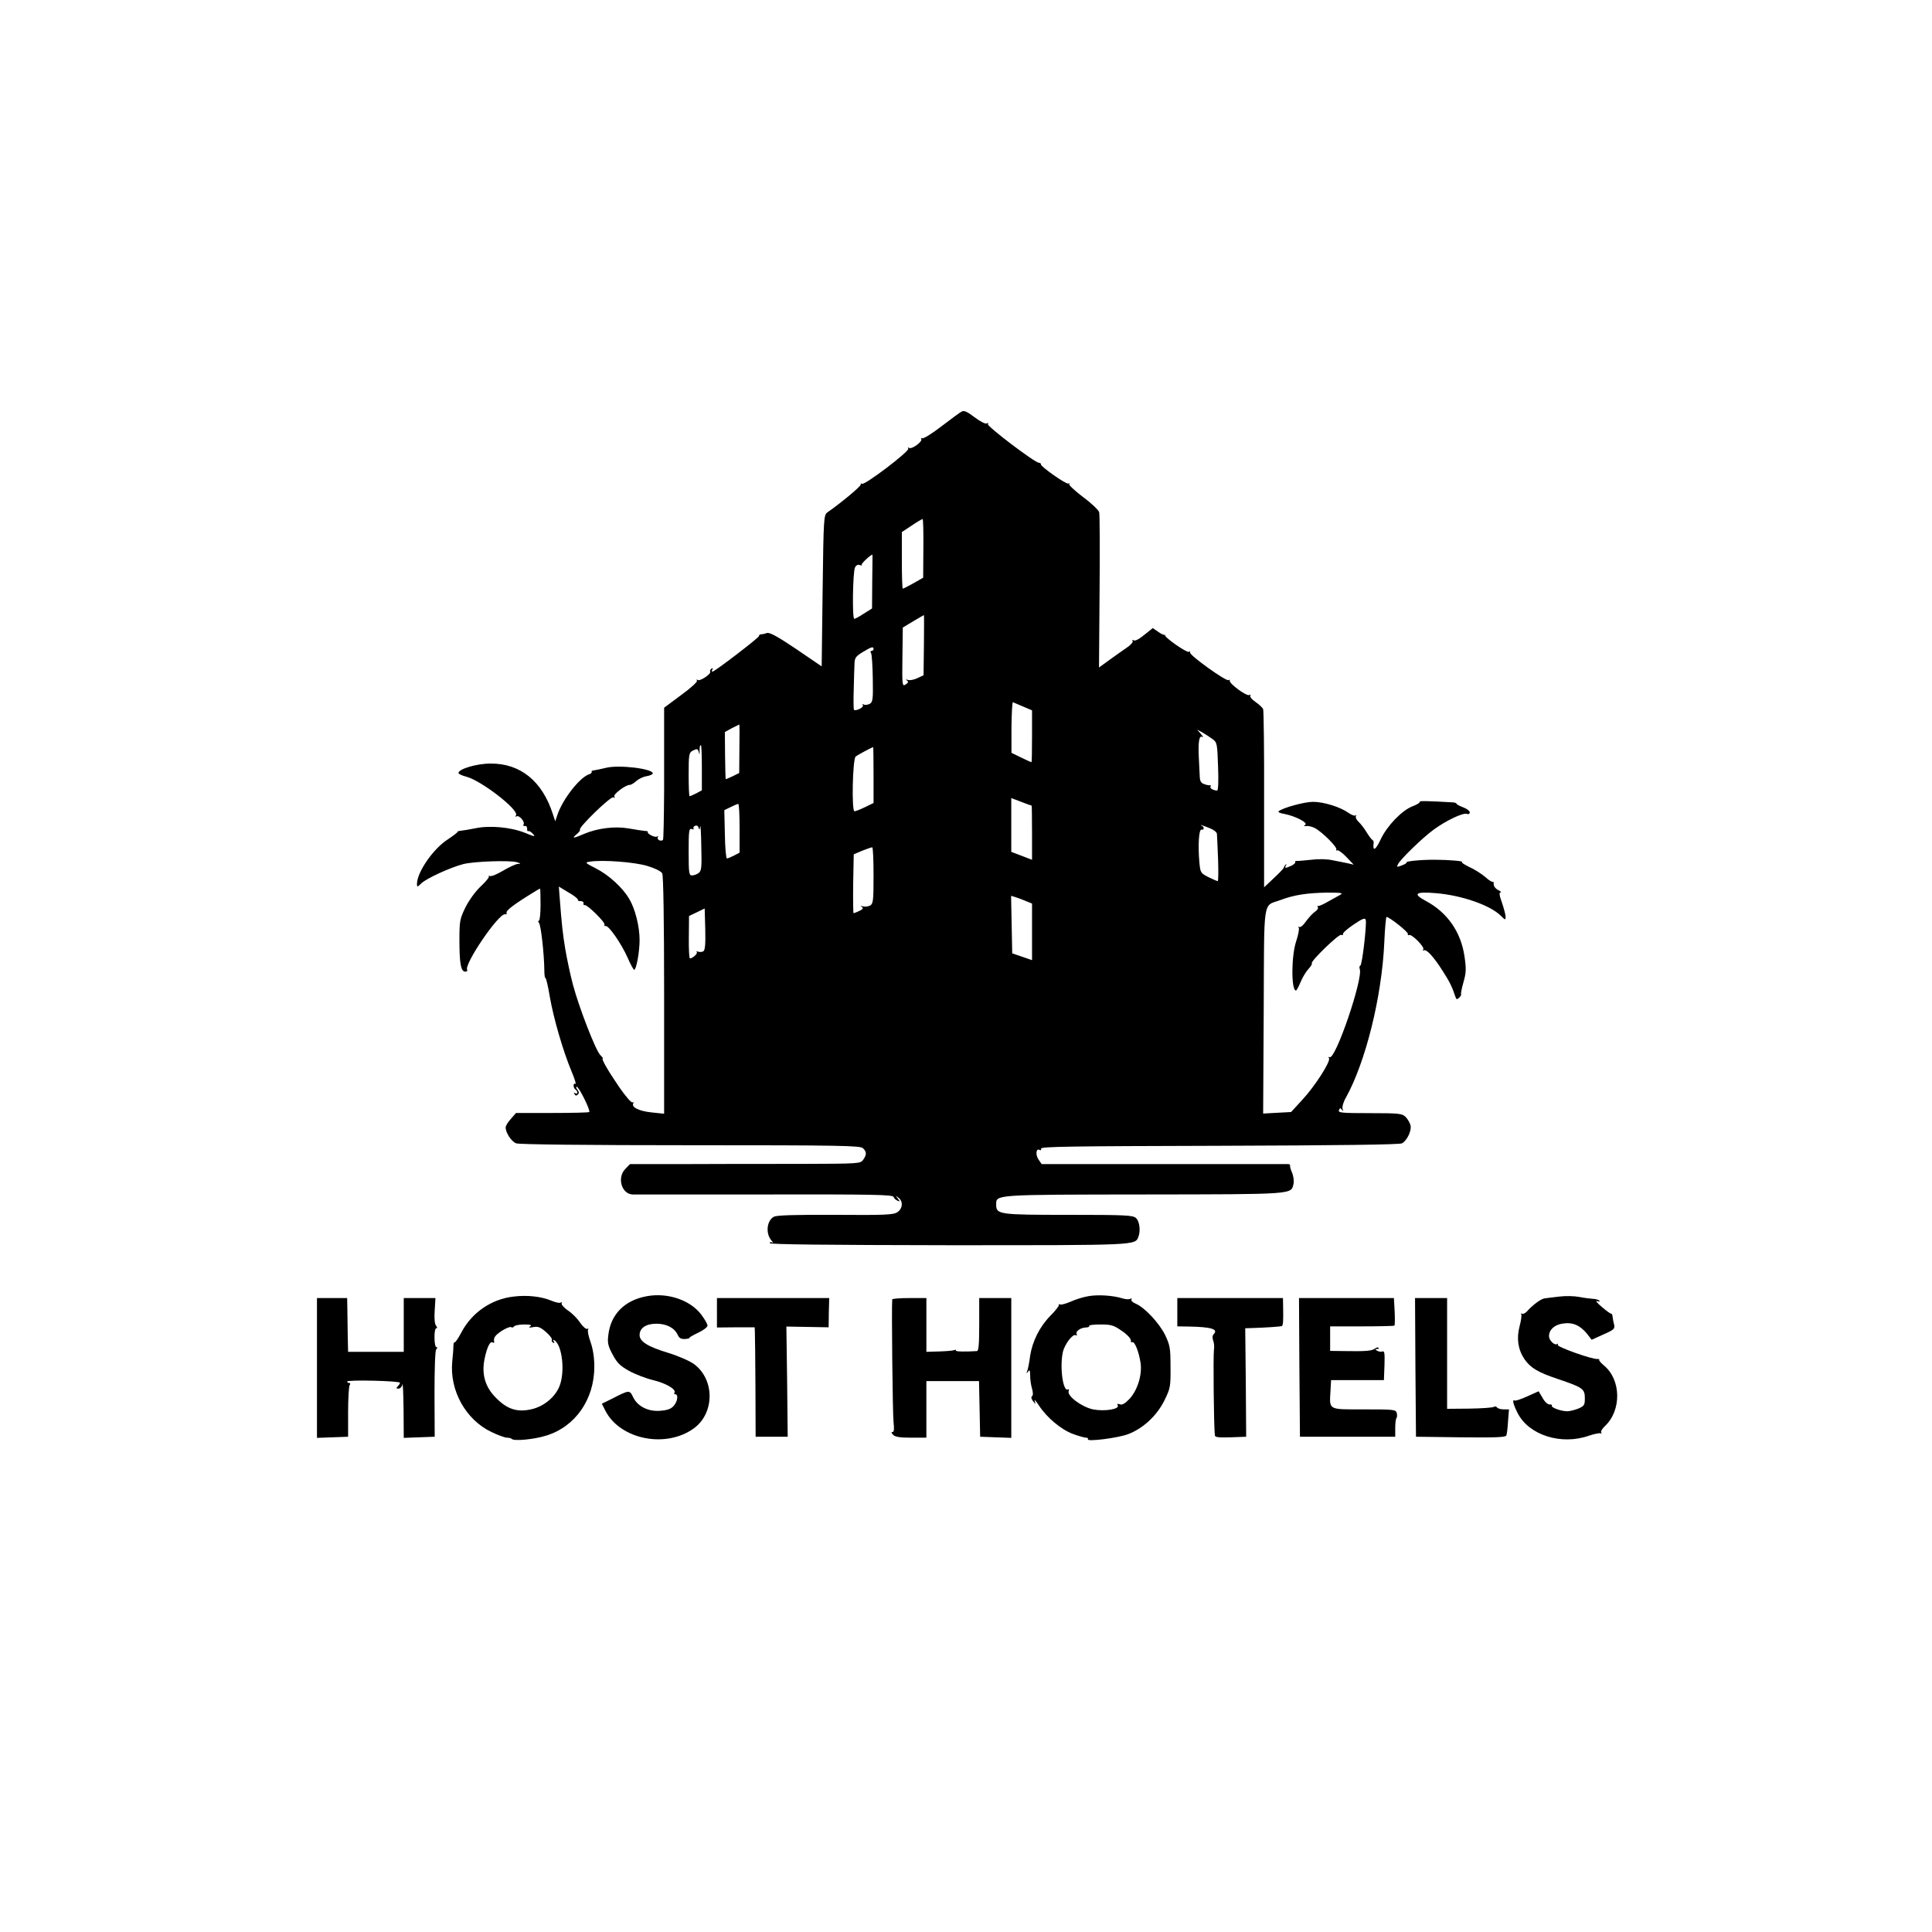 <?xml version="1.0" standalone="no"?>
<!DOCTYPE svg PUBLIC "-//W3C//DTD SVG 20010904//EN"
 "http://www.w3.org/TR/2001/REC-SVG-20010904/DTD/svg10.dtd">
<svg version="1.0" xmlns="http://www.w3.org/2000/svg"
 width="1024pt" height="1024pt" viewBox="0 0 1024 1024"
 preserveAspectRatio="xMidYMid meet">
<g transform="translate(0,1024) scale(0.1,-0.1)"
fill="#000000" stroke="none">
<path d="M5096 8058 c-10 -5 -58 -41 -108 -79 -49 -38 -95 -66 -101 -62 -5 3
-7 2 -4 -4 8 -13 -50 -56 -65 -47 -6 4 -8 3 -4 -4 8 -13 -231 -195 -245 -186
-5 3 -8 1 -7 -4 3 -8 -100 -94 -177 -148 -19 -14 -20 -29 -25 -415 l-5 -401
-135 92 c-98 66 -140 89 -155 85 -11 -4 -25 -7 -32 -7 -7 -1 -11 -5 -10 -9 2
-7 -235 -189 -247 -189 -4 0 -4 5 0 12 4 7 3 8 -5 4 -6 -4 -9 -11 -7 -15 8
-12 -53 -53 -66 -45 -6 4 -8 3 -4 -4 3 -6 -33 -39 -84 -76 l-90 -67 0 -92 c0
-50 0 -206 0 -346 -1 -140 -3 -258 -6 -262 -2 -4 -11 -6 -19 -3 -8 4 -12 11
-8 17 3 6 1 7 -5 3 -12 -7 -56 17 -48 25 2 2 -5 5 -17 5 -12 1 -50 7 -84 13
-73 13 -165 2 -238 -29 -57 -25 -67 -25 -38 -1 12 10 20 21 17 24 -10 10 164
179 177 171 7 -4 10 -3 5 4 -7 12 59 62 82 62 7 0 22 9 34 20 12 11 36 23 55
26 18 3 33 10 33 15 0 25 -182 47 -250 29 -25 -6 -53 -12 -62 -13 -9 -1 -15
-4 -12 -8 2 -4 -4 -10 -14 -13 -49 -16 -139 -131 -167 -213 l-12 -36 -13 39
c-56 174 -172 268 -330 267 -74 0 -170 -29 -170 -50 0 -5 19 -14 43 -20 80
-22 279 -176 262 -204 -5 -7 -4 -10 2 -6 14 9 47 -29 38 -43 -3 -6 -1 -9 7 -8
7 2 12 -5 12 -14 -1 -10 2 -16 6 -13 4 2 15 -4 24 -14 16 -17 11 -17 -42 5
-75 30 -187 40 -262 24 -30 -6 -65 -12 -77 -13 -12 -1 -20 -4 -18 -6 2 -2 -22
-20 -53 -41 -76 -49 -161 -172 -162 -234 0 -19 1 -19 23 2 28 27 156 85 222
102 59 15 250 21 285 10 22 -7 22 -8 4 -9 -11 -1 -46 -17 -78 -36 -32 -19 -63
-32 -70 -28 -6 3 -8 3 -5 -1 4 -4 -15 -28 -42 -53 -29 -27 -62 -73 -82 -112
-30 -62 -32 -72 -32 -176 0 -123 8 -165 31 -165 8 0 13 4 10 9 -18 29 165 298
200 295 8 -1 12 2 9 6 -7 12 36 45 147 113 15 10 29 17 30 17 2 0 3 -38 3 -85
0 -47 -4 -85 -9 -85 -5 0 -4 -6 1 -12 10 -13 27 -162 28 -250 0 -25 3 -44 6
-42 3 2 14 -43 23 -99 20 -115 70 -287 115 -395 17 -40 26 -70 21 -67 -6 4
-10 -1 -10 -9 0 -8 5 -18 10 -21 6 -3 10 -11 10 -16 0 -6 -5 -7 -12 -3 -7 5
-8 3 -3 -5 5 -9 10 -10 18 -2 7 7 6 15 -3 26 -7 8 -8 15 -3 15 11 0 74 -126
66 -134 -3 -3 -92 -5 -197 -5 l-191 0 -27 -31 c-16 -17 -28 -37 -28 -46 0 -28
31 -75 56 -84 15 -6 381 -10 924 -10 799 0 901 -2 914 -16 20 -19 20 -34 1
-61 -15 -21 -19 -21 -342 -22 -181 0 -455 0 -611 -1 l-283 0 -24 -25 c-46 -45
-21 -134 38 -136 12 0 327 0 700 0 574 1 679 -1 683 -13 3 -8 13 -17 21 -20
14 -6 14 -4 2 11 -13 16 -12 17 4 4 25 -19 21 -58 -7 -76 -20 -14 -67 -16
-328 -14 -215 1 -311 -2 -326 -10 -38 -20 -45 -88 -14 -125 10 -11 11 -16 5
-12 -7 4 -13 3 -13 -3 0 -7 310 -10 945 -11 1006 0 991 -1 1009 45 12 33 6 82
-13 99 -16 15 -53 17 -358 17 -369 0 -383 2 -383 54 0 54 -16 53 784 54 805 1
778 0 792 56 3 14 0 40 -7 58 -8 17 -13 35 -11 40 1 4 -4 7 -11 7 -6 0 -303 0
-659 0 l-647 0 -17 25 c-17 25 -12 61 6 50 6 -4 9 -1 8 7 -3 11 165 13 945 15
627 2 955 6 968 13 27 15 52 68 45 96 -4 14 -15 33 -26 44 -18 18 -34 20 -190
20 -150 0 -169 2 -163 16 5 13 8 13 15 2 7 -9 8 -8 4 5 -3 10 4 37 18 60 104
188 190 533 203 820 3 75 9 137 12 137 16 -1 116 -80 113 -90 -1 -6 1 -9 6 -6
13 8 84 -63 76 -76 -4 -6 -3 -8 3 -5 13 8 52 -34 100 -110 36 -56 50 -84 67
-136 5 -15 8 -16 20 -5 8 7 12 16 10 19 -2 3 4 32 13 64 14 49 15 70 5 137
-19 129 -91 232 -205 293 -71 38 -56 50 53 41 137 -11 289 -64 345 -120 23
-23 25 -24 25 -5 0 11 -9 44 -19 74 -14 38 -16 55 -8 55 7 0 1 6 -13 13 -14 7
-24 21 -23 31 0 9 -1 15 -4 12 -3 -3 -22 8 -41 26 -20 17 -58 41 -85 53 -26
13 -44 24 -38 26 13 5 -75 12 -139 12 -70 1 -158 -7 -155 -14 2 -3 -9 -10 -25
-16 -27 -10 -29 -10 -20 7 15 28 128 138 188 182 65 48 157 92 177 84 9 -3 15
0 15 9 0 7 -16 19 -35 26 -19 7 -35 16 -35 19 0 3 -8 6 -17 7 -139 8 -182 9
-178 3 3 -4 -15 -15 -39 -24 -55 -21 -134 -103 -167 -173 -29 -62 -45 -69 -38
-17 0 4 -3 10 -8 13 -5 3 -19 22 -31 42 -12 19 -30 43 -41 53 -11 10 -18 24
-14 30 3 6 3 8 -2 4 -4 -4 -21 2 -37 13 -44 32 -132 59 -189 59 -46 0 -161
-32 -182 -50 -5 -4 9 -11 30 -14 58 -11 128 -47 111 -58 -10 -7 -8 -8 7 -6 11
1 31 -4 44 -11 41 -22 121 -103 114 -114 -3 -5 -2 -7 4 -4 5 3 27 -12 49 -35
l39 -41 -30 7 c-16 3 -52 11 -80 16 -30 7 -76 8 -115 3 -36 -4 -71 -7 -77 -6
-7 0 -11 -3 -8 -7 2 -4 -7 -12 -21 -19 -32 -14 -37 -14 -28 2 4 7 3 9 -2 4 -5
-5 -9 -12 -9 -15 0 -4 -24 -29 -53 -56 l-52 -49 0 465 c1 255 -2 471 -5 479
-3 8 -21 25 -40 38 -19 13 -32 28 -28 34 3 6 1 7 -5 3 -14 -8 -108 61 -104 76
1 5 -2 7 -7 3 -13 -7 -207 132 -203 146 1 6 -2 8 -7 4 -11 -6 -133 79 -126 89
3 3 2 4 -1 1 -4 -2 -20 5 -35 16 l-29 20 -45 -36 c-26 -22 -49 -34 -56 -29 -7
4 -9 3 -6 -3 4 -6 -10 -22 -31 -36 -20 -14 -62 -43 -92 -65 l-55 -40 3 401 c2
220 1 410 -2 422 -3 11 -41 48 -85 80 -43 33 -77 64 -74 69 4 5 2 6 -4 3 -10
-7 -149 91 -146 102 1 4 -4 8 -10 8 -22 0 -277 194 -271 205 4 7 2 8 -5 4 -7
-5 -34 9 -65 32 -41 31 -56 38 -70 30z m-202 -724 l-1 -156 -51 -29 c-28 -16
-54 -29 -57 -29 -3 0 -5 68 -5 150 l0 150 53 35 c28 19 54 34 57 34 3 1 5 -69
4 -155z m-271 -176 l-1 -143 -43 -27 c-24 -16 -47 -28 -51 -28 -12 0 -8 251 4
273 6 12 16 16 26 12 9 -3 13 -3 9 1 -5 5 47 54 57 54 1 0 0 -64 -1 -142z
m274 -337 l-2 -160 -32 -15 c-18 -9 -41 -13 -50 -10 -12 4 -14 3 -6 -3 9 -6 7
-12 -7 -21 -18 -11 -19 -6 -17 145 l2 157 55 33 c30 18 56 33 57 33 1 0 1 -72
0 -159z m-267 -21 c0 -5 -5 -10 -11 -10 -6 0 -7 -5 -2 -12 4 -7 8 -68 9 -136
2 -111 0 -123 -17 -133 -11 -5 -25 -7 -31 -3 -6 4 -8 3 -5 -3 4 -6 -5 -15 -18
-21 -13 -6 -26 -8 -29 -4 -2 4 -3 53 -1 107 1 55 3 116 4 136 1 32 6 40 44 63
46 28 57 31 57 16z m793 -305 l47 -20 0 -137 c0 -76 -1 -138 -3 -138 -2 0 -26
11 -55 25 l-51 25 0 135 c1 75 4 135 8 133 4 -2 28 -12 54 -23z m-1504 -224
l-1 -128 -34 -17 c-19 -9 -36 -16 -37 -16 -2 0 -3 56 -4 125 l-1 125 36 20
c21 10 38 19 40 20 2 0 2 -58 1 -129z m2510 50 c22 -16 23 -27 27 -144 3 -76
1 -127 -5 -127 -20 0 -41 13 -35 21 3 5 2 8 -3 7 -4 -1 -18 1 -30 6 -17 5 -23
16 -24 39 -1 18 -3 64 -5 102 -4 85 2 119 19 109 7 -4 3 3 -8 16 l-20 23 31
-17 c17 -10 41 -26 53 -35z m-2709 -151 l0 -119 -30 -16 c-16 -8 -31 -15 -35
-15 -3 0 -5 52 -5 115 0 103 2 115 19 125 26 13 29 13 35 -7 4 -15 5 -15 4 2
0 27 1 35 7 35 3 0 5 -54 5 -120z m910 -38 l0 -148 -45 -22 c-25 -12 -50 -22
-56 -22 -16 0 -10 276 6 290 11 9 84 48 93 50 1 0 2 -67 2 -148z m838 -162 c1
0 2 -65 2 -144 l0 -143 -55 21 -55 21 0 142 0 143 53 -20 c28 -11 53 -20 55
-20z m-1548 -120 l0 -129 -30 -16 c-16 -8 -33 -15 -37 -15 -5 0 -10 58 -11
128 l-3 128 33 16 c18 9 36 17 41 17 4 1 7 -57 7 -129z m-217 -237 c-9 -7 -25
-13 -35 -13 -16 0 -18 11 -18 126 0 110 2 125 16 120 8 -3 13 -2 10 3 -3 5 1
11 8 14 9 4 17 -1 19 -11 3 -12 6 -10 8 8 2 14 5 -33 6 -105 3 -114 1 -131
-14 -142z m2710 237 c20 -8 37 -21 37 -30 1 -8 3 -68 6 -132 2 -65 2 -118 -2
-118 -4 0 -26 10 -49 21 -41 21 -43 23 -48 78 -8 88 -3 176 11 174 15 -4 16
13 2 20 -17 9 3 3 43 -13z m-1783 -250 c0 -137 -2 -150 -19 -160 -11 -5 -28
-7 -38 -4 -13 4 -14 3 -5 -3 9 -7 6 -12 -13 -21 -14 -7 -28 -12 -31 -12 -2 0
-3 70 -2 156 l3 156 45 19 c25 10 48 18 53 18 4 1 7 -66 7 -149z m-1198 50
c40 -12 72 -28 78 -39 6 -12 10 -247 10 -646 l0 -628 -67 7 c-67 7 -109 28
-96 49 3 5 1 7 -4 4 -6 -4 -37 32 -71 81 -60 88 -97 152 -87 152 3 0 -3 8 -14
19 -24 24 -112 251 -144 371 -14 52 -32 138 -41 190 -14 87 -18 122 -30 278
l-4 53 51 -31 c29 -16 51 -34 50 -39 -1 -5 5 -8 15 -7 9 0 16 -5 15 -11 -2 -7
1 -12 6 -10 14 3 112 -94 105 -104 -3 -5 0 -8 6 -7 16 4 84 -94 117 -169 15
-35 31 -63 34 -63 12 0 29 96 29 158 0 71 -23 164 -55 218 -35 59 -106 125
-176 161 -59 30 -60 32 -33 36 64 11 239 -2 306 -23z m3673 -152 c-11 -6 -40
-22 -65 -36 -25 -15 -49 -25 -53 -24 -5 1 -6 -2 -2 -7 3 -6 -4 -16 -15 -23
-11 -7 -32 -30 -47 -50 -14 -21 -30 -35 -36 -31 -6 3 -7 1 -3 -5 3 -6 -3 -38
-14 -71 -26 -77 -27 -261 -1 -261 3 0 14 20 24 44 10 25 29 56 42 70 12 13 21
27 18 30 -10 9 145 159 156 151 6 -3 10 -2 9 4 -2 6 24 29 57 51 49 33 61 37
64 23 5 -27 -19 -238 -29 -241 -5 -2 -6 -10 -3 -18 19 -50 -130 -486 -160
-467 -6 3 -7 1 -3 -6 10 -16 -74 -148 -143 -222 l-58 -63 -74 -4 -74 -4 3 544
c3 613 -7 552 90 588 72 27 138 37 247 39 70 0 86 -2 70 -11z m-1667 -34 l32
-13 0 -150 0 -150 -52 18 -53 18 -3 152 -3 153 23 -7 c13 -4 38 -13 56 -21z
m-1710 -266 c-7 -4 -20 -5 -28 -2 -8 3 -11 2 -7 -2 7 -7 -21 -33 -36 -34 -4 0
-7 51 -6 113 l1 112 42 20 41 20 3 -109 c2 -81 -1 -112 -10 -118z"/>
<path d="M2723 3368 c-118 -13 -223 -85 -278 -191 -16 -30 -32 -54 -36 -52 -3
3 -6 -8 -6 -23 0 -15 -3 -50 -6 -78 -15 -153 71 -309 208 -374 35 -17 72 -30
82 -30 11 0 23 -3 26 -7 13 -12 119 -2 182 18 154 47 255 192 255 365 0 49 -7
94 -20 131 -11 31 -17 60 -13 66 3 6 1 7 -4 4 -6 -4 -23 11 -38 32 -14 22 -44
52 -66 66 -21 15 -36 32 -32 38 3 6 1 7 -5 3 -6 -4 -28 1 -49 10 -53 22 -127
31 -200 22z m87 -158 c-11 -7 -6 -8 16 -4 25 5 38 0 68 -26 20 -18 34 -36 31
-40 -3 -5 0 -12 6 -16 8 -5 9 -3 4 6 -5 9 -4 11 4 6 41 -26 57 -168 26 -244
-24 -59 -85 -108 -151 -122 -74 -16 -126 1 -185 61 -58 57 -78 127 -60 210 13
61 29 92 42 84 5 -4 9 -3 8 2 -4 23 4 35 40 59 22 14 44 23 50 20 5 -4 12 -2
16 4 3 5 27 10 53 10 34 0 43 -3 32 -10z"/>
<path d="M3429 3370 c-118 -21 -193 -96 -205 -208 -5 -39 -1 -57 23 -101 23
-44 39 -60 87 -87 33 -18 90 -40 128 -49 69 -17 123 -49 113 -66 -4 -5 -1 -9
4 -9 17 0 13 -36 -7 -60 -13 -16 -32 -24 -68 -27 -66 -7 -124 22 -148 71 -19
40 -20 40 -115 -9 l-51 -25 19 -38 c79 -152 320 -200 468 -93 112 81 112 261
0 342 -22 16 -84 43 -137 59 -108 33 -150 60 -150 94 0 37 34 60 89 60 54 0
96 -22 113 -59 8 -18 18 -23 39 -22 15 1 26 4 23 6 -2 2 19 14 46 27 28 13 50
30 50 38 0 8 -15 34 -33 58 -58 77 -177 118 -288 98z"/>
<path d="M5769 3370 c-26 -4 -68 -17 -94 -29 -26 -11 -51 -18 -56 -15 -5 3 -8
2 -7 -3 2 -4 -18 -30 -44 -56 -58 -59 -96 -136 -108 -213 -4 -33 -11 -68 -15
-79 -6 -16 -5 -17 4 -5 8 12 11 8 11 -20 0 -19 4 -51 10 -70 6 -22 6 -36 0
-40 -6 -4 -4 -14 5 -26 15 -19 15 -19 9 1 -4 11 7 0 23 -25 42 -64 116 -126
179 -150 30 -11 62 -20 70 -20 8 0 13 -3 10 -8 -9 -15 160 6 214 27 79 30 152
98 192 179 31 64 33 72 32 177 0 101 -3 115 -29 170 -32 64 -108 145 -155 165
-17 7 -27 17 -23 23 3 6 1 7 -6 3 -6 -4 -26 -3 -44 3 -50 15 -127 20 -178 11z
m177 -184 c27 -18 48 -41 48 -50 -1 -9 2 -13 7 -10 12 7 35 -49 44 -108 10
-64 -16 -147 -59 -193 -24 -25 -39 -33 -51 -28 -12 4 -16 3 -11 -5 13 -21 -69
-34 -131 -22 -60 13 -138 71 -129 97 3 8 2 12 -3 9 -26 -17 -45 115 -28 196 9
43 54 101 69 91 6 -3 8 -1 5 4 -9 15 17 35 47 37 13 0 22 4 19 9 -2 4 25 7 60
7 57 0 70 -4 113 -34z"/>
<path d="M8265 3368 c-33 -4 -69 -8 -80 -10 -19 -3 -63 -36 -93 -70 -9 -9 -20
-14 -25 -11 -6 3 -8 2 -4 -3 3 -5 -1 -34 -9 -64 -17 -65 -8 -123 26 -174 33
-47 72 -70 180 -106 129 -44 140 -51 140 -101 0 -36 -3 -41 -35 -55 -19 -7
-45 -14 -58 -14 -33 0 -88 20 -82 30 3 4 -3 7 -12 6 -10 0 -26 14 -37 35 l-21
35 -60 -27 c-33 -15 -63 -25 -67 -22 -15 8 -7 -22 16 -67 59 -116 230 -171
376 -120 30 10 59 16 64 13 5 -3 6 -2 3 4 -4 6 5 21 19 34 89 83 87 245 -4
321 -17 14 -29 28 -26 31 3 3 -1 4 -8 4 -29 -3 -218 65 -212 75 4 6 2 8 -4 4
-13 -8 -42 20 -42 42 0 34 29 61 74 67 52 8 92 -10 128 -55 l24 -31 62 28 c57
25 62 30 57 53 -4 14 -7 33 -8 42 -1 9 -4 16 -7 15 -3 -1 -26 15 -50 36 -25
21 -36 35 -25 31 12 -4 17 -3 12 2 -5 5 -21 10 -35 10 -15 1 -47 5 -72 10 -25
5 -72 6 -105 2z"/>
<path d="M1680 2990 l0 -371 83 3 82 3 0 130 c0 72 4 136 8 143 5 7 4 12 -2
12 -6 0 -11 3 -11 8 0 4 63 6 140 4 77 -2 140 -6 140 -11 0 -4 -5 -12 -12 -19
-9 -9 -8 -12 4 -12 9 0 19 10 21 23 2 12 5 -47 6 -131 l1 -153 82 3 82 3 -1
225 c0 136 3 230 9 238 7 7 7 12 1 12 -6 0 -10 23 -10 50 -1 28 4 50 9 50 7 0
6 5 -1 14 -7 8 -10 39 -7 80 l4 66 -84 0 -84 0 0 -143 0 -142 -147 0 -148 0
-2 90 c-1 50 -2 114 -2 143 l-1 52 -80 0 -80 0 0 -370z"/>
<path d="M3800 3282 l0 -78 100 1 100 0 1 -25 c1 -14 2 -144 3 -290 l1 -265
85 0 85 0 -3 292 -4 292 112 -2 112 -2 1 78 2 77 -297 0 -298 0 0 -78z"/>
<path d="M4729 3353 c-4 -34 2 -610 7 -650 4 -38 3 -53 -6 -53 -7 0 -6 -5 4
-15 10 -11 37 -15 95 -15 l81 0 0 150 0 150 140 0 139 0 3 -147 3 -148 83 -3
82 -3 0 371 0 370 -85 0 -85 0 0 -140 c0 -105 -3 -140 -12 -141 -62 -4 -115
-3 -112 3 3 4 -1 5 -9 2 -8 -3 -44 -6 -81 -7 l-66 -2 0 143 0 142 -90 0 c-49
0 -90 -3 -91 -7z"/>
<path d="M6240 3285 l0 -75 63 -1 c116 -2 156 -14 130 -40 -7 -7 -8 -20 -3
-34 5 -12 7 -35 4 -51 -4 -33 -1 -394 5 -452 1 -10 22 -12 84 -10 l82 3 -2
288 -3 287 33 1 c73 2 159 8 162 11 6 6 7 32 6 91 l-1 57 -280 0 -280 0 0 -75z"/>
<path d="M6887 2993 l3 -368 252 0 253 0 0 47 c0 25 3 49 7 53 3 3 4 15 1 26
-5 18 -15 19 -174 19 -193 0 -183 -6 -177 101 l3 54 140 0 140 0 3 79 c2 64 0
77 -11 73 -8 -3 -20 -1 -28 4 -12 7 -12 9 0 9 8 0 11 3 8 6 -4 4 -12 2 -20 -4
-15 -12 -49 -15 -159 -13 l-78 1 0 65 0 65 168 0 c93 0 171 2 173 4 2 2 3 36
1 75 l-4 71 -251 0 -252 0 2 -367z"/>
<path d="M7502 2993 l3 -368 238 -3 c185 -2 238 0 241 10 3 7 7 41 9 76 l5 62
-28 0 c-16 0 -32 5 -35 10 -4 6 -12 7 -18 3 -7 -4 -65 -8 -129 -9 l-118 -1 0
293 0 294 -85 0 -85 0 2 -367z"/>
</g>
</svg>
